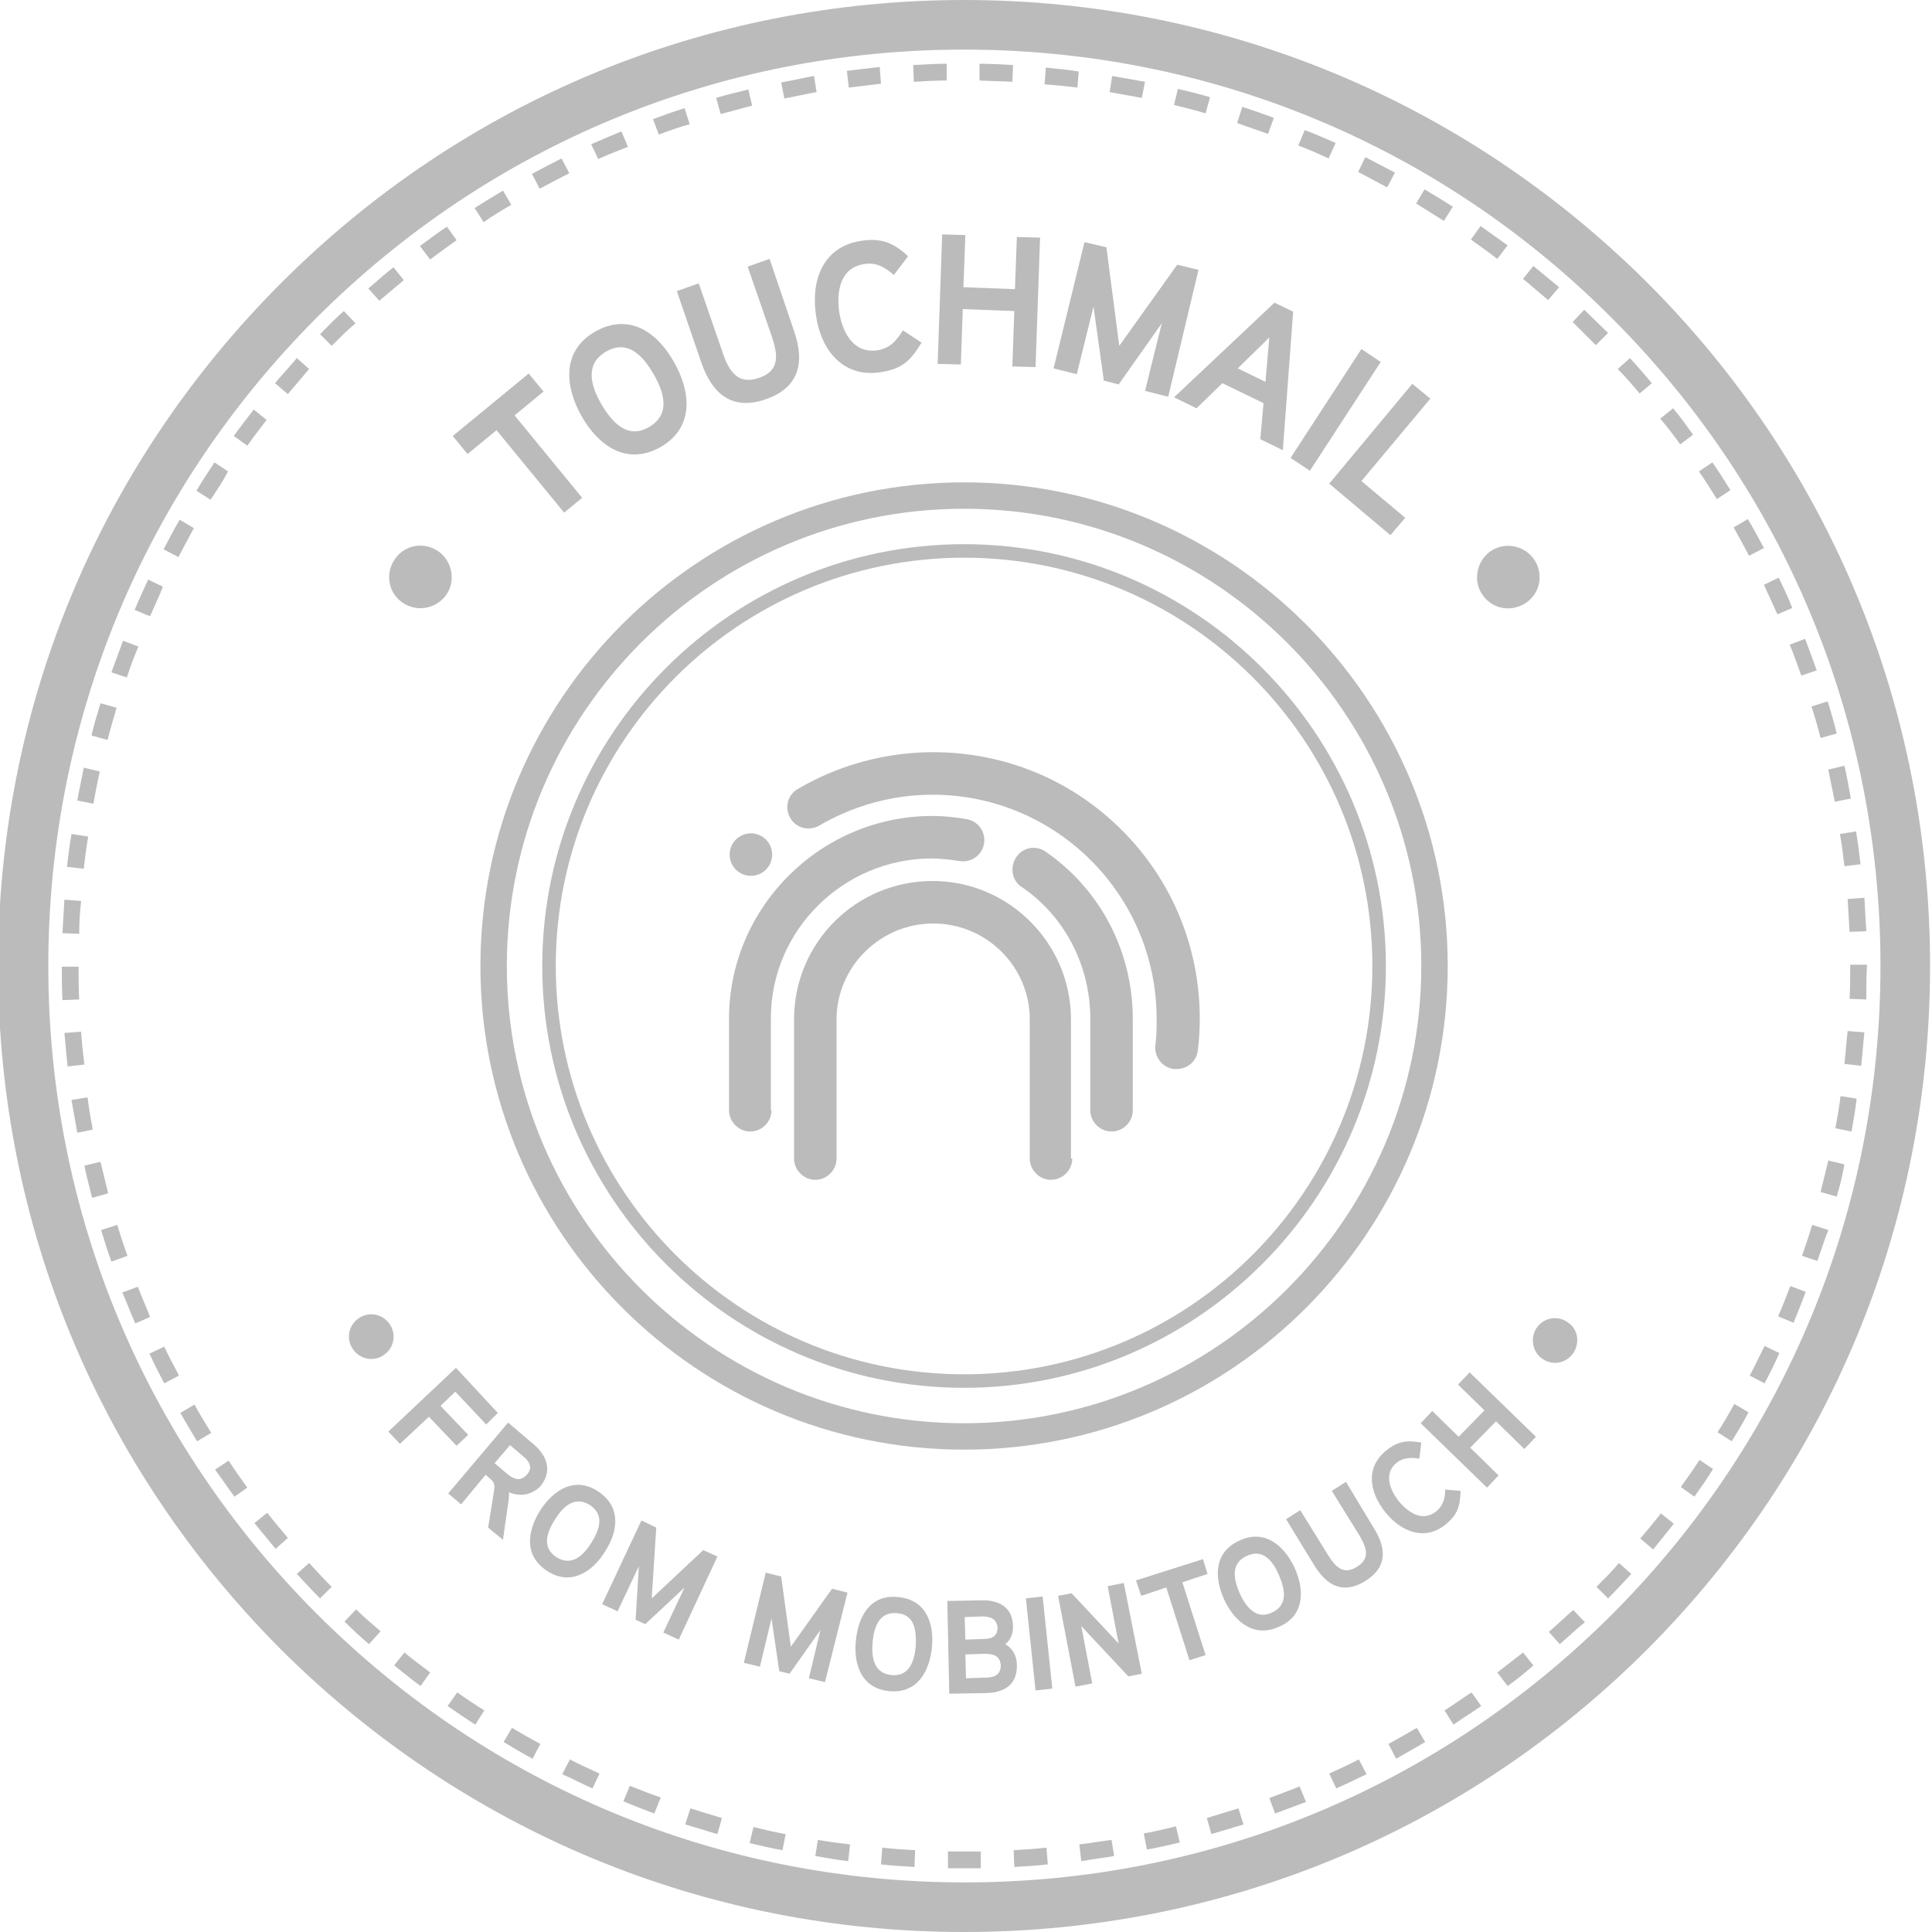 <?xml version="1.0" encoding="utf-8"?>
<!-- Generator: Adobe Illustrator 18.1.1, SVG Export Plug-In . SVG Version: 6.00 Build 0)  -->
<!DOCTYPE svg PUBLIC "-//W3C//DTD SVG 1.1//EN" "http://www.w3.org/Graphics/SVG/1.1/DTD/svg11.dtd">
<svg version="1.1" id="Calque_1" xmlns="http://www.w3.org/2000/svg" xmlns:xlink="http://www.w3.org/1999/xlink" x="0px" y="0px"
	 viewBox="0 0 300 300" enable-background="new 0 0 300 300" xml:space="preserve">
<g>
	<circle fill="#BBBBBB" cx="116.6" cy="132.7" r="3.3"/>
	<path fill="#BBBBBB" d="M119.8,172.4c0,1.8-1.5,3.3-3.3,3.3s-3.3-1.5-3.3-3.3v-14.2c0-17.3,14.2-31.5,31.6-31.5
		c1.7,0,3.6,0.2,5.3,0.5c1.8,0.3,3,2,2.7,3.8c-0.3,1.8-2,3-3.8,2.7c-1.4-0.2-2.9-0.4-4.3-0.4c-13.7,0-25,11.1-25,24.8V172.4z"/>
	<path fill="#BBBBBB" d="M166.5,179.9c0,1.8-1.5,3.3-3.3,3.3c-1.8,0-3.3-1.5-3.3-3.3v-21.6c0-8.2-6.7-14.9-15-14.9
		c-8.2,0-15,6.7-15,14.9v21.6c0,1.8-1.5,3.3-3.3,3.3c-1.8,0-3.3-1.5-3.3-3.3v-21.6c0-11.9,9.6-21.5,21.5-21.5
		c11.9,0,21.5,9.7,21.5,21.5V179.9z"/>
	<path fill="#BBBBBB" d="M175.9,172.4c0,1.8-1.5,3.3-3.3,3.3s-3.3-1.5-3.3-3.3v-14.2c0-8.2-3.9-15.9-10.7-20.5
		c-1.5-1-1.8-3.1-0.8-4.6c1-1.5,3-1.9,4.5-0.9c8.6,5.9,13.6,15.6,13.6,26V172.4z"/>
	<path fill="#BBBBBB" d="M186,163.1c-0.2,1.7-1.6,2.9-3.3,2.9c-0.1,0-0.3,0-0.4,0c-1.8-0.2-3.1-1.9-2.9-3.7c0.2-1.3,0.2-2.7,0.2-4.1
		c0-19.2-15.6-34.8-34.8-34.8c-6.2,0-12.3,1.7-17.6,4.8c-1.6,0.9-3.6,0.4-4.5-1.2s-0.4-3.6,1.2-4.5c6.3-3.7,13.6-5.7,21-5.7
		c11.1,0,21.5,4.3,29.3,12.1c7.8,7.8,12.1,18.2,12.1,29.3C186.3,159.8,186.2,161.5,186,163.1z"/>
</g>
<g>
	<path fill="#BBBBBB" d="M149.7,225.1c-41.4,0-75.1-33.7-75.1-75.1s33.7-75.1,75.1-75.1s75.1,33.7,75.1,75.1
		S191.2,225.1,149.7,225.1z M149.7,79c-39.2,0-71,31.9-71,71s31.9,71,71,71s71-31.9,71-71S188.9,79,149.7,79z"/>
</g>
<g>
	<path fill="#BBBBBB" d="M149.7,215.5c-36.1,0-65.5-29.4-65.5-65.5s29.4-65.5,65.5-65.5s65.5,29.4,65.5,65.5
		S185.8,215.5,149.7,215.5z M149.7,86.6c-35,0-63.4,28.4-63.4,63.4s28.4,63.4,63.4,63.4s63.4-28.4,63.4-63.4S184.7,86.6,149.7,86.6z
		"/>
</g>
<g>
	<path fill="#BBBBBB" d="M149.7,300c-40.1,0-77.7-15.6-106.1-43.9C15.3,227.7-0.3,190.1-0.3,150S15.3,72.3,43.7,43.9
		C72,15.6,109.7,0,149.7,0s77.7,15.6,106.1,43.9c28.3,28.3,43.9,66,43.9,106.1s-15.6,77.7-43.9,106.1
		C227.5,284.4,189.8,300,149.7,300z M149.7,7.7c-38,0-73.7,14.8-100.6,41.7C22.3,76.3,7.5,112,7.5,150s14.8,73.7,41.7,100.6
		c26.9,26.9,62.6,41.7,100.6,41.7s73.7-14.8,100.6-41.7C277.2,223.7,292,188,292,150s-14.8-73.7-41.7-100.6
		C223.5,22.5,187.7,7.7,149.7,7.7z"/>
</g>
<g>
	<path fill="#BBBBBB" d="M149.7,290.1c-0.8,0-1.7,0-2.5,0l0-2.6c1.7,0,3.4,0,5.1,0l0,2.6C151.5,290.1,150.6,290.1,149.7,290.1z
		 M142,289.9c-1.7-0.1-3.5-0.2-5.2-0.4l0.2-2.6c1.7,0.2,3.4,0.3,5.1,0.4L142,289.9z M157.5,289.9l-0.1-2.6c1.7-0.1,3.4-0.2,5.1-0.4
		l0.2,2.6C161,289.7,159.3,289.8,157.5,289.9z M131.7,289c-1.7-0.2-3.4-0.5-5.1-0.8l0.4-2.5c1.7,0.3,3.3,0.5,5,0.7L131.7,289z
		 M167.9,289l-0.3-2.6c1.7-0.2,3.4-0.5,5-0.7l0.4,2.5C171.3,288.5,169.6,288.7,167.9,289z M121.5,287.3c-1.7-0.3-3.4-0.7-5.1-1.1
		l0.6-2.5c1.6,0.4,3.3,0.8,5,1.1L121.5,287.3z M178.1,287.2l-0.5-2.5c1.7-0.3,3.3-0.7,5-1.1l0.6,2.5
		C181.5,286.5,179.8,286.9,178.1,287.2z M111.4,284.8c-1.7-0.5-3.3-1-5-1.5l0.8-2.5c1.6,0.5,3.2,1,4.9,1.5L111.4,284.8z
		 M188.1,284.8l-0.7-2.5c1.6-0.5,3.3-1,4.9-1.5l0.8,2.5C191.4,283.8,189.8,284.3,188.1,284.8z M101.6,281.6
		c-1.6-0.6-3.2-1.2-4.8-1.9l1-2.4c1.6,0.6,3.2,1.3,4.8,1.8L101.6,281.6z M198,281.6l-0.9-2.4c1.6-0.6,3.2-1.2,4.7-1.8l1,2.4
		C201.2,280.4,199.6,281,198,281.6z M92,277.7c-1.6-0.7-3.1-1.5-4.7-2.2l1.2-2.3c1.5,0.8,3.1,1.5,4.6,2.2L92,277.7z M207.5,277.7
		l-1.1-2.3c1.5-0.7,3.1-1.4,4.6-2.2l1.2,2.3C210.7,276.2,209.1,277,207.5,277.7z M82.7,273.1c-1.5-0.8-3-1.7-4.5-2.6l1.3-2.2
		c1.5,0.9,2.9,1.7,4.4,2.5L82.7,273.1z M216.8,273.1l-1.2-2.3c1.5-0.8,3-1.7,4.4-2.5l1.3,2.2C219.8,271.4,218.3,272.2,216.8,273.1z
		 M225.7,267.8l-1.4-2.2c1.4-0.9,2.8-1.9,4.2-2.8l1.5,2.1C228.6,265.9,227.1,266.8,225.7,267.8z M73.8,267.8
		c-1.4-0.9-2.9-1.9-4.3-2.9l1.5-2.1c1.4,1,2.8,1.9,4.2,2.8L73.8,267.8z M234.1,261.8l-1.6-2.1c1.3-1,2.7-2.1,4-3.1l1.6,2
		C236.9,259.7,235.5,260.8,234.1,261.8z M65.3,261.8c-1.4-1-2.7-2.1-4.1-3.2l1.6-2c1.3,1.1,2.7,2.1,4,3.1L65.3,261.8z M242.2,255.3
		l-1.7-1.9c1.3-1.1,2.5-2.3,3.8-3.4l1.8,1.9C244.7,253,243.5,254.2,242.2,255.3z M57.3,255.3c-1.3-1.1-2.6-2.3-3.8-3.5l1.8-1.9
		c1.2,1.2,2.5,2.3,3.8,3.4L57.3,255.3z M249.7,248.2l-1.8-1.8c1.2-1.2,2.4-2.4,3.5-3.7l1.9,1.7C252.1,245.7,250.9,247,249.7,248.2z
		 M49.7,248.2c-1.2-1.2-2.4-2.5-3.6-3.8l1.9-1.7c1.1,1.2,2.3,2.5,3.5,3.7L49.7,248.2z M256.7,240.6l-2-1.7c1.1-1.3,2.2-2.6,3.2-3.9
		l2,1.6C258.9,237.9,257.8,239.2,256.7,240.6z M42.8,240.5c-1.1-1.3-2.2-2.7-3.3-4l2-1.6c1,1.3,2.1,2.6,3.2,3.9L42.8,240.5z
		 M263.1,232.4l-2.1-1.5c1-1.4,2-2.8,2.9-4.2l2.1,1.4C265.1,229.6,264.1,231,263.1,232.4z M36.4,232.4c-1-1.4-2-2.8-3-4.2l2.1-1.4
		c0.9,1.4,1.9,2.8,2.9,4.2L36.4,232.4z M268.9,223.8l-2.2-1.4c0.9-1.4,1.8-2.9,2.6-4.4l2.2,1.3C270.7,220.9,269.8,222.3,268.9,223.8
		z M30.6,223.8c-0.9-1.5-1.8-3-2.6-4.4l2.2-1.3c0.8,1.5,1.7,2.9,2.6,4.4L30.6,223.8z M25.5,214.8c-0.8-1.5-1.6-3.1-2.3-4.6l2.3-1.1
		c0.7,1.5,1.5,3,2.3,4.5L25.5,214.8z M274,214.8l-2.3-1.2c0.8-1.5,1.5-3,2.3-4.6l2.3,1.1C275.6,211.7,274.8,213.3,274,214.8z
		 M21,205.5c-0.7-1.6-1.3-3.2-2-4.8l2.4-0.9c0.6,1.6,1.3,3.1,1.9,4.7L21,205.5z M278.5,205.4l-2.4-1c0.7-1.6,1.3-3.1,1.9-4.7
		l2.4,0.9C279.8,202.2,279.1,203.9,278.5,205.4z M17.3,195.9c-0.6-1.6-1.1-3.3-1.6-4.9l2.5-0.8c0.5,1.6,1,3.2,1.6,4.8L17.3,195.9z
		 M282.2,195.8l-2.4-0.8c0.6-1.6,1.1-3.2,1.6-4.8l2.5,0.8C283.3,192.5,282.8,194.1,282.2,195.8z M14.3,186c-0.4-1.7-0.9-3.4-1.2-5
		l2.5-0.6c0.4,1.6,0.8,3.3,1.2,4.9L14.3,186z M285.2,185.8l-2.5-0.7c0.4-1.6,0.8-3.3,1.2-4.9l2.5,0.6
		C286.1,182.5,285.7,184.2,285.2,185.8z M12,175.9c-0.3-1.7-0.6-3.4-0.9-5.1l2.5-0.4c0.2,1.7,0.5,3.4,0.8,5L12,175.9z M287.5,175.7
		l-2.5-0.5c0.3-1.7,0.6-3.3,0.8-5l2.5,0.4C288.1,172.3,287.8,174.1,287.5,175.7z M10.5,165.6c-0.2-1.7-0.3-3.4-0.5-5.2l2.6-0.2
		c0.1,1.7,0.3,3.4,0.5,5.1L10.5,165.6z M289,165.5l-2.6-0.3c0.2-1.7,0.3-3.4,0.5-5.1l2.6,0.2C289.3,162.1,289.2,163.8,289,165.5z
		 M9.7,155.3c-0.1-1.7-0.1-3.5-0.1-5.2l2.6,0c0,1.7,0,3.4,0.1,5.1L9.7,155.3z M289.8,155.2l-2.6-0.1c0.1-1.7,0.1-3.4,0.1-5.1l0-0.2
		l2.6,0l0,0.2C289.8,151.7,289.8,153.5,289.8,155.2z M12.3,145l-2.6-0.1c0.1-1.7,0.2-3.5,0.3-5.2l2.6,0.2
		C12.4,141.6,12.3,143.3,12.3,145z M287.2,144.7c-0.1-1.7-0.2-3.4-0.3-5.1l2.6-0.2c0.1,1.7,0.2,3.4,0.3,5.2L287.2,144.7z M13,134.9
		l-2.6-0.3c0.2-1.7,0.4-3.4,0.7-5.1l2.6,0.4C13.4,131.5,13.2,133.2,13,134.9z M286.4,134.5c-0.2-1.7-0.4-3.4-0.7-5l2.5-0.4
		c0.3,1.7,0.5,3.4,0.7,5.1L286.4,134.5z M14.5,124.8l-2.5-0.5c0.3-1.7,0.7-3.4,1-5.1l2.5,0.6C15.1,121.5,14.8,123.2,14.5,124.8z
		 M284.9,124.5c-0.3-1.7-0.7-3.3-1-5l2.5-0.6c0.4,1.7,0.7,3.4,1,5.1L284.9,124.5z M16.7,114.9l-2.5-0.7c0.4-1.7,0.9-3.3,1.4-5
		l2.5,0.7C17.6,111.7,17.1,113.3,16.7,114.9z M282.7,114.6c-0.4-1.6-0.9-3.3-1.4-4.9l2.5-0.8c0.5,1.6,1,3.3,1.4,5L282.7,114.6z
		 M19.7,105.2l-2.4-0.8c0.6-1.6,1.2-3.3,1.8-4.9l2.4,0.9C20.8,102,20.2,103.6,19.7,105.2z M279.7,104.9c-0.6-1.6-1.1-3.2-1.8-4.8
		l2.4-0.9c0.6,1.6,1.2,3.2,1.8,4.9L279.7,104.9z M23.3,95.7l-2.4-1c0.7-1.6,1.4-3.2,2.1-4.7l2.3,1.1C24.7,92.6,24,94.1,23.3,95.7z
		 M276,95.4c-0.7-1.5-1.4-3.1-2.1-4.6l2.3-1.1c0.7,1.5,1.5,3.1,2.1,4.7L276,95.4z M27.7,86.5l-2.3-1.2c0.8-1.5,1.6-3.1,2.5-4.6
		l2.2,1.3C29.3,83.5,28.5,85,27.7,86.5z M271.6,86.3c-0.8-1.5-1.6-3-2.4-4.4l2.2-1.3c0.9,1.5,1.7,3,2.5,4.5L271.6,86.3z M32.7,77.6
		l-2.2-1.4c0.9-1.5,1.8-2.9,2.8-4.4l2.1,1.4C34.6,74.8,33.6,76.2,32.7,77.6z M266.6,77.5c-0.9-1.4-1.8-2.9-2.8-4.3l2.1-1.4
		c1,1.4,1.9,2.9,2.8,4.3L266.6,77.5z M38.4,69.2l-2.1-1.5c1-1.4,2.1-2.8,3.1-4.1l2,1.6C40.4,66.5,39.4,67.8,38.4,69.2z M260.9,69
		c-1-1.4-2-2.7-3.1-4l2-1.6c1.1,1.3,2.1,2.7,3.1,4.1L260.9,69z M44.7,61.2l-2-1.7c1.1-1.3,2.3-2.6,3.4-3.9l1.9,1.7
		C46.9,58.6,45.8,59.9,44.7,61.2z M254.6,61.1c-1.1-1.3-2.2-2.6-3.4-3.8l1.9-1.7c1.2,1.3,2.3,2.6,3.4,3.9L254.6,61.1z M51.5,53.7
		l-1.8-1.8c1.2-1.2,2.4-2.5,3.7-3.6l1.8,1.9C53.9,51.3,52.7,52.5,51.5,53.7z M247.8,53.6c-1.2-1.2-2.4-2.4-3.6-3.6l1.8-1.9
		c1.2,1.2,2.5,2.4,3.7,3.6L247.8,53.6z M58.9,46.7l-1.7-1.9c1.3-1.1,2.6-2.3,3.9-3.3l1.6,2C61.5,44.5,60.2,45.6,58.9,46.7z
		 M240.4,46.6c-1.3-1.1-2.6-2.2-3.9-3.3l1.6-2c1.3,1.1,2.7,2.2,4,3.3L240.4,46.6z M66.8,40.3l-1.6-2.1c1.4-1,2.8-2.1,4.2-3l1.5,2.1
		C69.5,38.3,68.1,39.3,66.8,40.3z M232.5,40.2c-1.3-1-2.7-2-4.1-3l1.5-2.1c1.4,1,2.8,2,4.2,3L232.5,40.2z M75.1,34.5l-1.4-2.2
		c1.4-0.9,2.9-1.8,4.4-2.7l1.3,2.2C78,32.6,76.5,33.5,75.1,34.5z M224.2,34.3c-1.4-0.9-2.9-1.8-4.3-2.7l1.3-2.2
		c1.5,0.9,3,1.8,4.4,2.7L224.2,34.3z M83.8,29.3L82.6,27c1.5-0.8,3-1.6,4.6-2.4l1.2,2.3C86.8,27.7,85.3,28.5,83.8,29.3z M215.4,29.1
		c-1.5-0.8-3-1.6-4.5-2.4l1.1-2.3c1.5,0.8,3.1,1.6,4.6,2.4L215.4,29.1z M92.9,24.7l-1.1-2.3c1.6-0.7,3.2-1.4,4.7-2l1,2.4
		C96,23.4,94.4,24,92.9,24.7z M206.3,24.6c-1.5-0.7-3.1-1.4-4.7-2l1-2.4c1.6,0.6,3.2,1.3,4.8,2L206.3,24.6z M102.3,20.9l-0.9-2.4
		c1.6-0.6,3.3-1.2,4.9-1.7l0.8,2.5C105.5,19.7,103.9,20.3,102.3,20.9z M196.9,20.8c-1.6-0.6-3.2-1.1-4.8-1.7l0.8-2.5
		c1.6,0.5,3.3,1.1,4.9,1.7L196.9,20.8z M111.9,17.7l-0.7-2.5c1.7-0.5,3.3-0.9,5-1.3l0.6,2.5C115.2,16.8,113.6,17.3,111.9,17.7z
		 M187.2,17.6c-1.6-0.5-3.3-0.9-4.9-1.3l0.6-2.5c1.7,0.4,3.4,0.8,5,1.3L187.2,17.6z M121.8,15.3l-0.5-2.5c1.7-0.3,3.4-0.7,5.1-1
		l0.4,2.5C125.1,14.6,123.4,15,121.8,15.3z M177.3,15.2c-1.6-0.3-3.3-0.6-5-0.9l0.4-2.5c1.7,0.3,3.4,0.6,5.1,0.9L177.3,15.2z
		 M131.8,13.6l-0.3-2.6c1.7-0.2,3.4-0.4,5.1-0.6l0.2,2.6C135.2,13.2,133.5,13.4,131.8,13.6z M167.3,13.6c-1.7-0.2-3.4-0.4-5.1-0.5
		l0.2-2.6c1.7,0.2,3.4,0.3,5.1,0.6L167.3,13.6z M141.9,12.7l-0.1-2.6c1.7-0.1,3.5-0.2,5.2-0.2l0,2.6
		C145.3,12.5,143.6,12.6,141.9,12.7z M157.2,12.7c-1.7-0.1-3.4-0.1-5.1-0.2l0-2.6c1.7,0,3.5,0.1,5.2,0.2L157.2,12.7z"/>
</g>
<g>
	<path fill="#BBBBBB" d="M54.8,209.5c-1.1-1.6-0.7-3.7,0.9-4.8c1.6-1.1,3.7-0.7,4.8,0.9c1.1,1.6,0.7,3.7-0.9,4.8
		C58.1,211.5,55.9,211.1,54.8,209.5z"/>
	<path fill="#BBBBBB" d="M75.5,221.2l-4.8-5.1l-2.3,2.2l4.3,4.5l-1.8,1.7l-4.3-4.5l-4.5,4.2l-1.8-1.9l10.5-9.9l6.5,7L75.5,221.2z"/>
	<path fill="#BBBBBB" d="M79,231.7c0.1,0.3,0,0.8,0,1.1l-0.9,6.3l-2.3-1.9l0.9-5.6c0.1-0.8,0.2-1.3-0.5-1.9l-0.8-0.7l-3.8,4.6
		l-2-1.7l9.3-11l4,3.4c2.1,1.8,2.9,4.2,1,6.5C82.6,232.1,80.8,232.5,79,231.7z M81.2,226.1l-2-1.7l-2.4,2.8l2,1.7c1,0.8,2,1.2,3,0.1
		C82.8,227.9,82.2,226.9,81.2,226.1z"/>
	<path fill="#BBBBBB" d="M84.9,243.9c-3.6-2.4-3-6.2-1-9.4c2.1-3.2,5.4-5.3,9-2.9c3.6,2.4,3.1,6.2,1,9.4
		C91.9,244.2,88.5,246.3,84.9,243.9z M91.6,233.7c-2.4-1.5-4.2,0.3-5.4,2.2c-1.2,1.9-2.2,4.3,0.2,5.9c2.4,1.5,4.2-0.3,5.4-2.2
		C93,237.7,94,235.3,91.6,233.7z"/>
	<path fill="#BBBBBB" d="M105.4,254.6l-2.4-1.1l3.3-7l-6.1,5.7l-1.5-0.7l0.5-8.3l-3.3,7l-2.4-1.1l6.1-13l2.3,1.1l-0.7,11l8-7.5
		l2.2,1L105.4,254.6z"/>
	<path fill="#BBBBBB" d="M128.1,261.2l-2.5-0.6l1.8-7.5l-4.8,6.8l-1.6-0.4l-1.2-8.2l-1.8,7.5l-2.5-0.6l3.4-14l2.4,0.6l1.5,10.9
		l6.4-9l2.4,0.6L128.1,261.2z"/>
	<path fill="#BBBBBB" d="M138.1,262.6c-4.3-0.4-5.6-4.1-5.2-7.9c0.4-3.8,2.3-7.2,6.6-6.7c4.3,0.4,5.6,4.1,5.2,7.9
		C144.3,259.6,142.4,263,138.1,262.6z M139.3,250.5c-2.8-0.3-3.6,2.2-3.8,4.5c-0.2,2.2,0.1,4.8,2.9,5.1c2.8,0.3,3.6-2.2,3.8-4.5
		C142.3,253.3,142.1,250.7,139.3,250.5z"/>
	<path fill="#BBBBBB" d="M152.9,262.9l-5.5,0.1l-0.3-14.4l5.2-0.1c2.7-0.1,5,1,5,4.1c0,1-0.3,2-1.2,2.7c1.2,0.7,1.8,1.9,1.8,3.2
		C158,261.7,155.8,262.9,152.9,262.9z M152.4,251l-2.6,0.1l0.1,3.5l2.7-0.1c1.3,0,2.3-0.3,2.3-1.8C154.7,251.2,153.6,251,152.4,251z
		 M152.8,256.8l-2.9,0.1l0.1,3.7l2.9-0.1c1.3,0,2.5-0.3,2.5-1.9C155.3,257,154.1,256.8,152.8,256.8z"/>
	<path fill="#BBBBBB" d="M163.4,262.2l-2.6,0.3l-1.5-14.3l2.6-0.3L163.4,262.2z"/>
	<path fill="#BBBBBB" d="M177.3,259.9l-2.1,0.4l-7.3-7.8l1.7,8.9l-2.6,0.5l-2.7-14.1l2.1-0.4l7.3,7.8l-1.7-8.9l2.5-0.5L177.3,259.9z
		"/>
	<path fill="#BBBBBB" d="M187.5,244.4l-3.9,1.3l3.6,11.3l-2.5,0.8l-3.6-11.3l-3.9,1.3l-0.8-2.4l10.4-3.3L187.5,244.4z"/>
	<path fill="#BBBBBB" d="M198.6,252.6c-3.9,1.8-6.9-0.8-8.5-4.2c-1.6-3.5-1.6-7.4,2.4-9.2c3.9-1.8,6.9,0.8,8.5,4.2
		C202.6,246.9,202.6,250.9,198.6,252.6z M193.6,241.6c-2.6,1.2-2,3.7-1.1,5.8c0.9,2,2.5,4.2,5,3c2.6-1.2,2-3.7,1.1-5.8
		C197.7,242.5,196.2,240.4,193.6,241.6z"/>
	<path fill="#BBBBBB" d="M213.4,237.4c1.9,3.1,2,6-1.4,8.1c-3.4,2.1-5.9,0.8-7.9-2.4l-4.4-7.2l2.2-1.4l4.4,7.1
		c1.1,1.7,2.3,3,4.4,1.7c2.1-1.3,1.5-2.9,0.5-4.7l-4.4-7.1l2.2-1.4L213.4,237.4z"/>
	<path fill="#BBBBBB" d="M226.8,231.5c-0.1,2.4-0.4,3.6-2.3,5.2c-3.3,2.7-7,1.1-9.4-1.9c-2.4-3-3.2-6.9,0.2-9.6
		c1.7-1.4,3.2-1.6,5.4-1.2l-0.3,2.5c-1.3-0.2-2.4-0.2-3.5,0.6c-2.1,1.7-1.1,4.2,0.3,6c1.4,1.7,3.6,3.3,5.8,1.6
		c1.1-0.9,1.4-2,1.4-3.4L226.8,231.5z"/>
	<path fill="#BBBBBB" d="M238.5,223.1l-1.8,1.9l-4.4-4.3l-4,4.1l4.4,4.3l-1.8,1.9l-10.3-10l1.8-1.9l4.1,4l4-4.1l-4.1-4l1.8-1.9
		L238.5,223.1z"/>
	<path fill="#BBBBBB" d="M244.3,210.1c-1.1,1.6-3.2,2-4.8,0.9c-1.6-1.1-1.9-3.3-0.9-4.8c1.1-1.6,3.2-2,4.8-0.9
		C245,206.3,245.4,208.5,244.3,210.1z"/>
</g>
<g>
	<path fill="#BBBBBB" d="M69.2,92.5c-1.6,2.1-4.6,2.6-6.8,1c-2.2-1.6-2.6-4.6-1-6.8c1.6-2.2,4.6-2.6,6.8-1
		C70.3,87.3,70.8,90.4,69.2,92.5z"/>
	<path fill="#BBBBBB" d="M84.4,60.8l-4.5,3.7l10.5,12.8l-2.8,2.3L77.1,66.8l-4.5,3.7l-2.3-2.8L82.1,58L84.4,60.8z"/>
	<path fill="#BBBBBB" d="M102.6,69.4c-5.3,3-9.7-0.2-12.3-4.8c-2.6-4.6-3.1-10.1,2.1-13.1c5.3-3,9.7,0.1,12.3,4.8
		C107.3,60.9,107.8,66.4,102.6,69.4z M94.1,54.6c-3.4,2-2.3,5.4-0.7,8.2c1.6,2.7,4,5.5,7.4,3.5c3.4-2,2.3-5.4,0.7-8.2
		C99.9,55.4,97.6,52.6,94.1,54.6z"/>
	<path fill="#BBBBBB" d="M123.3,51.4c1.7,4.9,0.8,8.8-4.4,10.6c-5.2,1.8-8.3-0.8-10-5.7l-3.8-11.1l3.4-1.2l3.8,11
		c0.9,2.6,2.3,4.8,5.5,3.7c3.3-1.1,3-3.5,2.1-6.3l-3.8-11l3.4-1.2L123.3,51.4z"/>
	<path fill="#BBBBBB" d="M143.1,53.2c-1.7,2.8-3,4.1-6.4,4.6c-5.9,0.9-9.3-3.6-10-8.9c-0.8-5.4,1.1-10.6,7-11.5
		c3.1-0.5,5.1,0.3,7.3,2.4l-2.2,2.9c-1.4-1.2-2.7-2-4.6-1.7c-3.8,0.6-4.3,4.3-3.9,7.4c0.5,3.1,2.1,6.5,5.9,6c2-0.3,3-1.5,4-3.1
		L143.1,53.2z"/>
	<path fill="#BBBBBB" d="M160.8,57l-3.6-0.1l0.3-8.6l-8-0.3l-0.3,8.6l-3.6-0.1l0.7-20.1l3.6,0.1l-0.3,8.1l8,0.3l0.3-8.1l3.6,0.1
		L160.8,57z"/>
	<path fill="#BBBBBB" d="M181.4,61.6l-3.6-0.9l2.6-10.5l-6.7,9.5l-2.3-0.6l-1.6-11.5l-2.6,10.5l-3.6-0.9l4.8-19.6l3.4,0.8l2,15.3
		l9-12.6l3.3,0.8L181.4,61.6z"/>
	<path fill="#BBBBBB" d="M199.2,69.9l-3.5-1.7l0.5-5.6l-6.4-3.1l-4,3.9l-3.5-1.7L197.9,47l2.9,1.4L199.2,69.9z M196.5,59.3l0.6-6.9
		l-4.9,4.8L196.5,59.3z"/>
	<path fill="#BBBBBB" d="M203.4,73.1l-3-2l11-16.9l3,2L203.4,73.1z"/>
	<path fill="#BBBBBB" d="M215.9,83.1l-9.5-8l12.9-15.5l2.8,2.3l-10.7,12.8l6.8,5.7L215.9,83.1z"/>
	<path fill="#BBBBBB" d="M230.3,92.5c-1.6-2.1-1.1-5.2,1-6.8c2.2-1.6,5.2-1.1,6.8,1c1.6,2.2,1.2,5.2-1,6.8S231.9,94.7,230.3,92.5z"
		/>
</g>
</svg>

